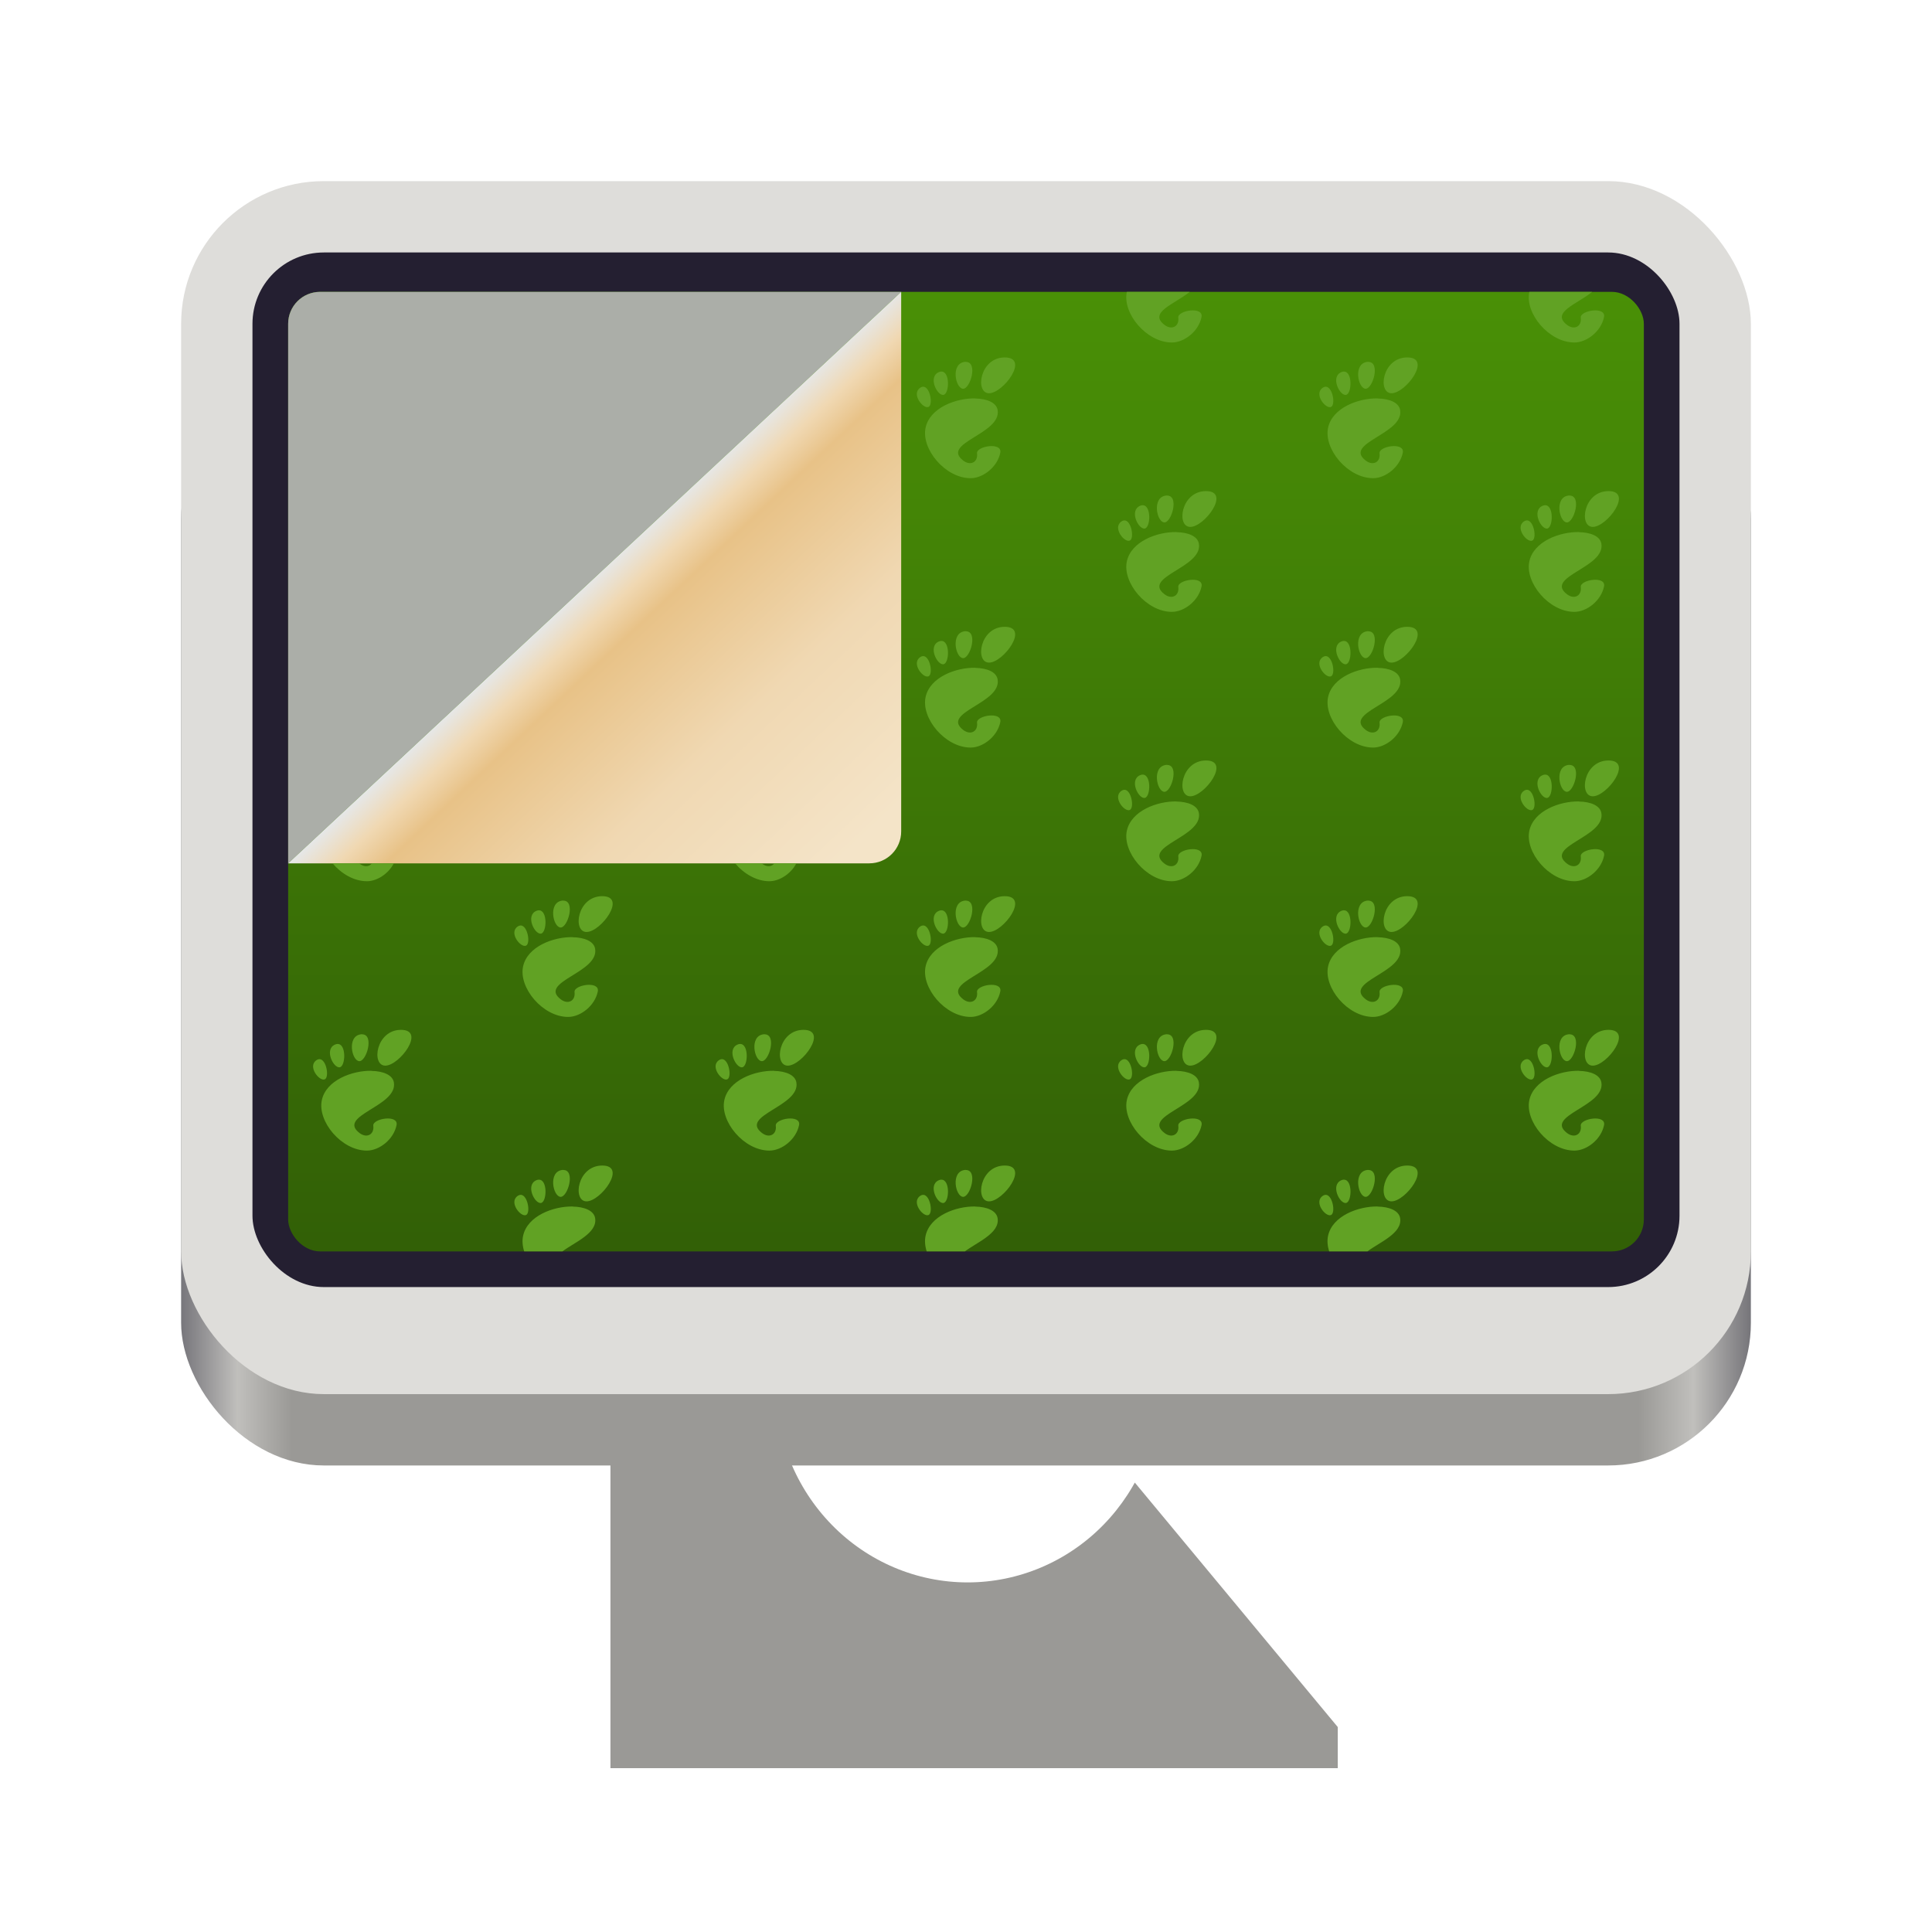 <?xml version="1.0" encoding="UTF-8" standalone="no"?>
<svg
   enable-background="new"
   height="128"
   viewBox="0 0 128 128"
   width="128"
   version="1.1"
   id="svg43"
   xml:space="preserve"
   xmlns:xlink="http://www.w3.org/1999/xlink"
   xmlns="http://www.w3.org/2000/svg"
   xmlns:svg="http://www.w3.org/2000/svg"><defs
     id="defs47"><linearGradient
       id="linearGradient18"><stop
         style="stop-color:#4e9a06;stop-opacity:1;"
         offset="0"
         id="stop19" /><stop
         style="stop-color:#326006;stop-opacity:1;"
         offset="0.847"
         id="stop21" /></linearGradient><linearGradient
       id="linearGradient11"><stop
         style="stop-color:#e6e7e6;stop-opacity:1;"
         offset="0"
         id="stop11" /><stop
         style="stop-color:#f0d8b2;stop-opacity:1;"
         offset="0.077"
         id="stop14" /><stop
         style="stop-color:#e8c287;stop-opacity:1;"
         offset="0.156"
         id="stop16" /><stop
         style="stop-color:#f0d8b2;stop-opacity:1;"
         offset="0.493"
         id="stop18" /><stop
         style="stop-color:#f4e4c8;stop-opacity:1;"
         offset="0.9"
         id="stop13" /></linearGradient><clipPath
       clipPathUnits="userSpaceOnUse"
       id="clipath_lpe_path-effect1303"><circle
         style="font-variation-settings:normal;display:none;opacity:1;vector-effect:none;fill:#77767b;fill-opacity:1;stroke:none;stroke-width:5.043;stroke-linecap:round;stroke-linejoin:miter;stroke-miterlimit:4;stroke-dasharray:none;stroke-dashoffset:0;stroke-opacity:1;marker:none;marker-start:none;marker-mid:none;marker-end:none;paint-order:normal;stop-color:#000000;stop-opacity:1"
         id="circle1305"
         cx="541.884"
         cy="647.726"
         r="73.976" /><path
         id="lpe_path-effect1303"
         style="font-variation-settings:normal;display:block;opacity:1;vector-effect:none;fill:#77767b;fill-opacity:1;stroke:none;stroke-width:5.043;stroke-linecap:round;stroke-linejoin:miter;stroke-miterlimit:4;stroke-dasharray:none;stroke-dashoffset:0;stroke-opacity:1;marker:none;marker-start:none;marker-mid:none;marker-end:none;paint-order:normal;stop-color:#000000;stop-opacity:1"
         class="powerclip"
         d="m 399.306,389.64 h 285.156 v 401.98 h -285.156 z m 216.554,258.086 a 73.976,73.976 0 0 0 -73.976,-73.976 73.976,73.976 0 0 0 -73.976,73.976 73.976,73.976 0 0 0 73.976,73.976 73.976,73.976 0 0 0 73.976,-73.976 z" /></clipPath><linearGradient
       y2="-449.394"
       x2="536.596"
       y1="-449.394"
       x1="88.596"
       gradientTransform="matrix(0.232,0,0,0.237,-8.567,203.735)"
       gradientUnits="userSpaceOnUse"
       id="linearGradient1064"
       xlink:href="#linearGradient1078" /><linearGradient
       id="linearGradient1078"><stop
         style="stop-color:#77767b;stop-opacity:1"
         offset="0"
         id="stop1066" /><stop
         id="stop1068"
         offset="0.036"
         style="stop-color:#c0bfbc;stop-opacity:1" /><stop
         style="stop-color:#9a9996;stop-opacity:1"
         offset="0.071"
         id="stop1070" /><stop
         id="stop1072"
         offset="0.929"
         style="stop-color:#9a9996;stop-opacity:1" /><stop
         style="stop-color:#c0bfbc;stop-opacity:1"
         offset="0.964"
         id="stop1074" /><stop
         style="stop-color:#77767b;stop-opacity:1"
         offset="1"
         id="stop1076" /></linearGradient><linearGradient
       xlink:href="#linearGradient11"
       id="linearGradient13"
       x1="39.399"
       y1="38.267"
       x2="58.252"
       y2="58.33"
       gradientUnits="userSpaceOnUse" /><linearGradient
       xlink:href="#linearGradient18"
       id="linearGradient21"
       x1="64"
       y1="6.213"
       x2="64"
       y2="96.031"
       gradientUnits="userSpaceOnUse" /></defs><linearGradient
     id="linearGradient965"
     gradientUnits="userSpaceOnUse"
     x1="48"
     x2="464"
     y1="44"
     y2="44"
     gradientTransform="matrix(0.25,0,0,0.25,0,53)"><stop
       offset="0"
       stop-color="#77767b"
       id="stop2"
       style="stop-color:#c64600;stop-opacity:1" /><stop
       offset=".05"
       stop-color="#c0bfbc"
       id="stop4"
       style="stop-color:#ff7800;stop-opacity:1" /><stop
       offset=".1"
       stop-color="#9a9996"
       id="stop6"
       style="stop-color:#e01b24;stop-opacity:1" /><stop
       offset=".9"
       stop-color="#9a9996"
       id="stop8"
       style="stop-color:#ff7800;stop-opacity:1" /><stop
       offset=".95"
       stop-color="#c0bfbc"
       id="stop10"
       style="stop-color:#f9f06b;stop-opacity:1" /><stop
       offset="1"
       stop-color="#77767b"
       id="stop12"
       style="stop-color:#f5c211;stop-opacity:1" /></linearGradient><radialGradient
     id="radialGradient1030"
     cx="64"
     cy="194.19"
     gradientTransform="matrix(-4.727 0 -0 -1.636 238.55 49.766)"
     gradientUnits="userSpaceOnUse"
     r="44"><stop
       offset="0"
       stop-color="#fff"
       id="stop15" /><stop
       offset="1"
       stop-color="#fff"
       stop-opacity=".094"
       id="stop17" /></radialGradient><linearGradient
     id="linearGradient1950"
     gradientUnits="userSpaceOnUse"
     x1="70.347"
     x2="70.347"
     y1="245.4"
     y2="269.14"
     xlink:href="#radialGradient1030"><stop
       offset="0"
       stop-color="#2d2839"
       id="stop20" /><stop
       offset="1"
       stop-color="#282433"
       id="stop22" /></linearGradient><g
     id="layer3"
     style="display:inline" /><g
     id="g973-5"
     clip-path="url(#clipath_lpe_path-effect1303)"
     transform="matrix(0.172,0,0,0.176,-29.097,-22.181)"
     style="display:inline;stroke-width:1.188;enable-background:new"><path
       style="font-variation-settings:normal;opacity:1;fill:#9a9996;fill-opacity:1;stroke:none;stroke-width:5.991;stroke-linecap:round;stroke-linejoin:miter;stroke-miterlimit:4;stroke-dasharray:none;stroke-dashoffset:0;stroke-opacity:1;marker:none;marker-start:none;marker-mid:none;marker-end:none;paint-order:normal;stop-color:#000000;stop-opacity:1"
       id="rect257-3"
       width="275.156"
       height="310.646"
       x="404.306"
       y="475.975"
       rx="25.176"
       ry="24.623"
       d="m 429.482,475.975 h 224.804 c 13.947,0 25.176,10.982 25.176,24.623 v 261.4 c 0,13.641 -11.228,24.623 -25.176,24.623 H 429.482 c -13.947,0 -25.176,-10.982 -25.176,-24.623 V 500.598 c 0,-13.641 11.228,-24.623 25.176,-24.623 z" /><path
       style="fill:#818084;fill-opacity:1;stroke-width:1.188;stroke-linecap:round;stop-color:#000000"
       id="rect101-5"
       width="275.156"
       height="310.646"
       x="404.306"
       y="394.64"
       rx="0"
       ry="0"
       d="m 404.306,394.64 h 275.156 v 310.646 h -275.156 z" /></g><rect
     style="display:inline;fill:url(#linearGradient1064);fill-opacity:1;stroke:none;stroke-width:0.295;stroke-linecap:butt;stroke-linejoin:miter;stroke-miterlimit:4;stroke-dasharray:none;stroke-dashoffset:0;stroke-opacity:1;marker:none;marker-start:none;marker-mid:none;marker-end:none;paint-order:normal;enable-background:new"
     id="rect1048"
     width="104"
     height="72.141"
     x="12"
     y="24.95"
     rx="9.455"
     ry="9.455" /><rect
     ry="9.455"
     rx="9.455"
     y="12"
     x="12"
     height="80.364"
     width="104"
     id="rect929-36-9"
     style="display:inline;fill:#deddda;fill-opacity:1;stroke:none;stroke-width:0.295;stroke-linecap:butt;stroke-linejoin:miter;stroke-miterlimit:4;stroke-dasharray:none;stroke-dashoffset:0;stroke-opacity:1;marker:none;marker-start:none;marker-mid:none;marker-end:none;paint-order:normal;enable-background:new" /><rect
     ry="4.727"
     y="16.727"
     x="16.727"
     height="68.545"
     width="94.545"
     id="rect946-0-7"
     style="display:inline;fill:#241f31;fill-opacity:1;stroke:none;stroke-width:0.013px;stroke-linecap:butt;stroke-linejoin:miter;stroke-miterlimit:4;stroke-dasharray:none;stroke-dashoffset:0;stroke-opacity:1;marker:none;marker-start:none;marker-mid:none;marker-end:none;paint-order:normal;enable-background:new"
     rx="4.727" /><rect
     style="display:inline;fill:url(#linearGradient21);fill-opacity:1;stroke:none;stroke-width:0.591;stroke-linecap:butt;stroke-linejoin:bevel;stroke-miterlimit:4;stroke-dasharray:0.591, 1.182;stroke-dashoffset:0;stroke-opacity:0.949;marker:none;marker-start:none;marker-mid:none;marker-end:none;paint-order:normal;enable-background:new"
     id="rect1012"
     width="89.818"
     height="63.573"
     x="19.091"
     y="19.336"
     rx="2.119"
     ry="2.119" /><path
     id="path9"
     style="display:inline;fill:#abaea8;fill-opacity:1;stroke-width:0.591;stroke-linejoin:bevel;stroke-dasharray:0.591, 1.182;stroke-opacity:0.949;marker:none;marker-start:none;marker-mid:none;marker-end:none;enable-background:new"
     d="M 59.706,19.336 H 21.21 c -1.174,0 -2.119,0.943 -2.119,2.117 v 35.746 z" /><path
     id="path11"
     style="display:inline;fill:url(#linearGradient13);fill-opacity:1;stroke-width:0.591;stroke-linejoin:bevel;stroke-dasharray:0.591, 1.182;stroke-opacity:0.949;marker:none;marker-start:none;marker-mid:none;marker-end:none;enable-background:new"
     d="m 19.091,57.199 h 38.496 c 1.174,0 2.119,-0.943 2.119,-2.117 V 19.336 Z" /><path
     d="m 106.567,32.537 c -1.664,0 -1.983,2.372 -1.04,2.372 0.942,0 2.711,-2.372 1.04,-2.372 z m -2.576,0.29 c -0.026,-9.1e-5 -0.054,0.002 -0.084,0.006 -0.934,0.122 -0.607,1.745 -0.108,1.779 0.483,0.029 1.013,-1.779 0.191,-1.779 z m -1.623,0.644 c -0.05,0.001 -0.103,0.013 -0.162,0.037 -0.751,0.31 -0.114,1.589 0.308,1.508 0.388,-0.079 0.439,-1.556 -0.145,-1.542 z m -1.196,1.008 c -0.065,-0.002 -0.137,0.019 -0.212,0.072 -0.603,0.415 0.203,1.42 0.558,1.264 0.31,-0.137 0.112,-1.318 -0.346,-1.339 z m 3.44,0.771 c -1.291,-0.022 -2.999,0.625 -3.287,1.932 -0.315,1.406 1.291,3.355 2.982,3.355 0.825,0 1.779,-0.744 1.966,-1.691 0.136,-0.724 -1.603,-0.432 -1.542,0.045 0.075,0.571 -0.419,0.852 -0.907,0.485 -1.542,-1.169 2.542,-1.762 2.271,-3.355 -0.084,-0.498 -0.71,-0.751 -1.488,-0.764 z"
     id="path1"
     style="fill:#61a224;fill-opacity:1;stroke-width:0.169" /><path
     d="m 106.567,50.384 c -1.664,0 -1.983,2.372 -1.04,2.372 0.942,0 2.711,-2.372 1.04,-2.372 z m -2.576,0.29 c -0.026,-9.1e-5 -0.054,0.002 -0.084,0.006 -0.934,0.122 -0.607,1.745 -0.108,1.779 0.483,0.029 1.013,-1.779 0.191,-1.779 z m -1.623,0.644 c -0.05,0.001 -0.103,0.013 -0.162,0.037 -0.751,0.31 -0.114,1.589 0.308,1.508 0.388,-0.079 0.439,-1.556 -0.145,-1.542 z m -1.196,1.008 c -0.065,-0.002 -0.137,0.019 -0.212,0.072 -0.603,0.415 0.203,1.42 0.558,1.264 0.31,-0.137 0.112,-1.318 -0.346,-1.339 z m 3.44,0.771 c -1.291,-0.022 -2.999,0.625 -3.287,1.932 -0.315,1.406 1.291,3.355 2.982,3.355 0.825,0 1.779,-0.744 1.966,-1.691 0.136,-0.724 -1.603,-0.432 -1.542,0.045 0.075,0.571 -0.419,0.852 -0.907,0.485 -1.542,-1.169 2.542,-1.762 2.271,-3.355 -0.084,-0.498 -0.71,-0.751 -1.488,-0.764 z"
     id="path21"
     style="fill:#61a224;fill-opacity:1;stroke-width:0.169" /><path
     d="m 106.567,68.23 c -1.664,0 -1.983,2.372 -1.04,2.372 0.942,0 2.711,-2.372 1.04,-2.372 z m -2.576,0.29 c -0.026,-9.1e-5 -0.054,0.002 -0.084,0.006 -0.934,0.122 -0.607,1.745 -0.108,1.779 0.483,0.029 1.013,-1.779 0.191,-1.779 z m -1.623,0.644 c -0.05,0.001 -0.103,0.013 -0.162,0.037 -0.751,0.31 -0.114,1.589 0.308,1.508 0.388,-0.079 0.439,-1.556 -0.145,-1.542 z m -1.196,1.008 c -0.065,-0.002 -0.137,0.019 -0.212,0.072 -0.603,0.415 0.203,1.42 0.558,1.264 0.31,-0.137 0.112,-1.318 -0.346,-1.339 z m 3.44,0.771 c -1.291,-0.022 -2.999,0.625 -3.287,1.932 -0.315,1.406 1.291,3.355 2.982,3.355 0.825,0 1.779,-0.744 1.966,-1.691 0.136,-0.724 -1.603,-0.432 -1.542,0.045 0.075,0.571 -0.419,0.852 -0.907,0.485 -1.542,-1.169 2.542,-1.762 2.271,-3.355 -0.084,-0.498 -0.71,-0.751 -1.488,-0.764 z"
     id="path22"
     style="fill:#61a224;fill-opacity:1;stroke-width:0.169" /><path
     id="path23"
     style="fill:#61a224;fill-opacity:1;stroke-width:0.169"
     d="M 105.486 19.336 L 101.324 19.336 C 101.009 20.742 102.615 22.691 104.307 22.691 C 105.132 22.691 106.085 21.947 106.271 21 C 106.407 20.276 104.669 20.568 104.73 21.045 C 104.806 21.616 104.312 21.897 103.824 21.529 C 102.725 20.696 104.483 20.155 105.486 19.336 z " /><path
     d="m 93.234,41.528 c -1.664,0 -1.983,2.372 -1.04,2.372 0.942,0 2.711,-2.372 1.04,-2.372 z m -2.576,0.29 c -0.026,-9.1e-5 -0.054,0.002 -0.084,0.006 -0.934,0.122 -0.607,1.745 -0.108,1.779 0.483,0.029 1.013,-1.779 0.191,-1.779 z m -1.623,0.644 c -0.05,0.001 -0.103,0.013 -0.162,0.037 -0.751,0.31 -0.114,1.589 0.308,1.508 0.388,-0.079 0.439,-1.556 -0.145,-1.542 z m -1.196,1.008 c -0.065,-0.002 -0.137,0.019 -0.212,0.072 -0.603,0.415 0.203,1.42 0.558,1.264 0.31,-0.137 0.112,-1.318 -0.346,-1.339 z m 3.44,0.771 c -1.291,-0.022 -2.999,0.625 -3.287,1.932 -0.315,1.406 1.291,3.355 2.982,3.355 0.825,0 1.779,-0.744 1.966,-1.691 0.136,-0.724 -1.603,-0.432 -1.542,0.045 0.075,0.571 -0.419,0.852 -0.907,0.485 -1.542,-1.169 2.542,-1.762 2.271,-3.355 -0.084,-0.498 -0.71,-0.751 -1.488,-0.764 z"
     id="path24"
     style="fill:#61a224;fill-opacity:1;stroke-width:0.169" /><path
     d="m 93.234,59.374 c -1.664,0 -1.983,2.372 -1.04,2.372 0.942,0 2.711,-2.372 1.04,-2.372 z m -2.576,0.29 c -0.026,-9.1e-5 -0.054,0.002 -0.084,0.006 -0.934,0.122 -0.607,1.745 -0.108,1.779 0.483,0.029 1.013,-1.779 0.191,-1.779 z m -1.623,0.644 c -0.05,0.001 -0.103,0.013 -0.162,0.037 -0.751,0.31 -0.114,1.589 0.308,1.508 0.388,-0.079 0.439,-1.556 -0.145,-1.542 z m -1.196,1.008 c -0.065,-0.002 -0.137,0.019 -0.212,0.072 -0.603,0.415 0.203,1.42 0.558,1.264 0.31,-0.137 0.112,-1.318 -0.346,-1.339 z m 3.44,0.771 c -1.291,-0.022 -2.999,0.625 -3.287,1.932 -0.315,1.406 1.291,3.355 2.982,3.355 0.825,0 1.779,-0.744 1.966,-1.691 0.136,-0.724 -1.603,-0.432 -1.542,0.045 0.075,0.571 -0.419,0.852 -0.907,0.485 -1.542,-1.169 2.542,-1.762 2.271,-3.355 -0.084,-0.498 -0.71,-0.751 -1.488,-0.764 z"
     id="path25"
     style="fill:#61a224;fill-opacity:1;stroke-width:0.169" /><path
     id="path72"
     style="fill:#61a224;fill-opacity:1;stroke-width:0.169"
     d="m 88.062,82.908 h 2.533 c 0.794,-0.601 2.336,-1.206 2.166,-2.205 -0.084,-0.498 -0.71,-0.75 -1.488,-0.764 l 0.006,-0.006 c -1.291,-0.022 -3.001,0.625 -3.289,1.932 -0.074,0.329 -0.041,0.687 0.072,1.043 z m 5.172,-5.688 c -1.664,0 -1.983,2.373 -1.041,2.373 0.942,0 2.712,-2.373 1.041,-2.373 z m -2.576,0.289 c -0.026,-9.1e-5 -0.054,0.002 -0.084,0.006 -0.934,0.122 -0.606,1.745 -0.107,1.779 0.483,0.029 1.013,-1.779 0.191,-1.779 z m -1.623,0.645 c -0.05,0.001 -0.103,0.013 -0.162,0.037 -0.751,0.31 -0.114,1.589 0.309,1.508 0.388,-0.079 0.439,-1.555 -0.145,-1.541 z m -1.197,1.006 v 0.002 c -0.065,-0.002 -0.136,0.02 -0.211,0.072 -0.603,0.415 0.202,1.42 0.557,1.264 0.31,-0.137 0.112,-1.318 -0.346,-1.338 z" /><path
     d="m 93.234,23.681 c -1.664,0 -1.983,2.372 -1.04,2.372 0.942,0 2.711,-2.372 1.04,-2.372 z m -2.576,0.29 c -0.026,-9.1e-5 -0.054,0.002 -0.084,0.006 -0.934,0.122 -0.607,1.745 -0.108,1.779 0.483,0.029 1.013,-1.779 0.191,-1.779 z m -1.623,0.644 c -0.05,0.001 -0.103,0.013 -0.162,0.037 -0.751,0.31 -0.114,1.589 0.308,1.508 0.388,-0.079 0.439,-1.556 -0.145,-1.542 z m -1.196,1.008 c -0.065,-0.002 -0.137,0.019 -0.212,0.072 -0.603,0.415 0.203,1.42 0.558,1.264 0.31,-0.137 0.112,-1.318 -0.346,-1.339 z m 3.44,0.771 c -1.291,-0.022 -2.999,0.625 -3.287,1.932 -0.315,1.406 1.291,3.355 2.982,3.355 0.825,0 1.779,-0.744 1.966,-1.691 0.136,-0.724 -1.603,-0.432 -1.542,0.045 0.075,0.571 -0.419,0.852 -0.907,0.485 -1.542,-1.169 2.542,-1.762 2.271,-3.355 -0.084,-0.498 -0.71,-0.751 -1.488,-0.764 z"
     id="path27"
     style="fill:#61a224;fill-opacity:1;stroke-width:0.169" /><path
     d="m 79.901,32.537 c -1.664,0 -1.983,2.372 -1.04,2.372 0.942,0 2.711,-2.372 1.04,-2.372 z m -2.576,0.29 c -0.026,-9.1e-5 -0.054,0.002 -0.084,0.006 -0.934,0.122 -0.607,1.745 -0.108,1.779 0.483,0.029 1.013,-1.779 0.191,-1.779 z m -1.623,0.644 c -0.05,0.001 -0.103,0.013 -0.162,0.037 -0.751,0.31 -0.114,1.589 0.308,1.508 0.388,-0.079 0.439,-1.556 -0.145,-1.542 z m -1.196,1.008 c -0.065,-0.002 -0.137,0.019 -0.212,0.072 -0.603,0.415 0.203,1.42 0.558,1.264 0.31,-0.137 0.112,-1.318 -0.346,-1.339 z m 3.44,0.771 c -1.291,-0.022 -2.999,0.625 -3.287,1.932 -0.315,1.406 1.291,3.355 2.982,3.355 0.825,0 1.779,-0.744 1.966,-1.691 0.136,-0.724 -1.603,-0.432 -1.542,0.045 0.075,0.571 -0.419,0.852 -0.907,0.485 -1.542,-1.169 2.542,-1.762 2.271,-3.355 -0.084,-0.498 -0.71,-0.751 -1.488,-0.764 z"
     id="path28"
     style="fill:#61a224;fill-opacity:1;stroke-width:0.169" /><path
     d="m 79.901,50.384 c -1.664,0 -1.983,2.372 -1.04,2.372 0.942,0 2.711,-2.372 1.04,-2.372 z m -2.576,0.29 c -0.026,-9.1e-5 -0.054,0.002 -0.084,0.006 -0.934,0.122 -0.607,1.745 -0.108,1.779 0.483,0.029 1.013,-1.779 0.191,-1.779 z m -1.623,0.644 c -0.05,0.001 -0.103,0.013 -0.162,0.037 -0.751,0.31 -0.114,1.589 0.308,1.508 0.388,-0.079 0.439,-1.556 -0.145,-1.542 z m -1.196,1.008 c -0.065,-0.002 -0.137,0.019 -0.212,0.072 -0.603,0.415 0.203,1.42 0.558,1.264 0.31,-0.137 0.112,-1.318 -0.346,-1.339 z m 3.44,0.771 c -1.291,-0.022 -2.999,0.625 -3.287,1.932 -0.315,1.406 1.291,3.355 2.982,3.355 0.825,0 1.779,-0.744 1.966,-1.691 0.136,-0.724 -1.603,-0.432 -1.542,0.045 0.075,0.571 -0.419,0.852 -0.907,0.485 -1.542,-1.169 2.542,-1.762 2.271,-3.355 -0.084,-0.498 -0.71,-0.751 -1.488,-0.764 z"
     id="path29"
     style="fill:#61a224;fill-opacity:1;stroke-width:0.169" /><path
     d="m 79.901,68.23 c -1.664,0 -1.983,2.372 -1.04,2.372 0.942,0 2.711,-2.372 1.04,-2.372 z m -2.576,0.29 c -0.026,-9.1e-5 -0.054,0.002 -0.084,0.006 -0.934,0.122 -0.607,1.745 -0.108,1.779 0.483,0.029 1.013,-1.779 0.191,-1.779 z m -1.623,0.644 c -0.05,0.001 -0.103,0.013 -0.162,0.037 -0.751,0.31 -0.114,1.589 0.308,1.508 0.388,-0.079 0.439,-1.556 -0.145,-1.542 z m -1.196,1.008 c -0.065,-0.002 -0.137,0.019 -0.212,0.072 -0.603,0.415 0.203,1.42 0.558,1.264 0.31,-0.137 0.112,-1.318 -0.346,-1.339 z m 3.44,0.771 c -1.291,-0.022 -2.999,0.625 -3.287,1.932 -0.315,1.406 1.291,3.355 2.982,3.355 0.825,0 1.779,-0.744 1.966,-1.691 0.136,-0.724 -1.603,-0.432 -1.542,0.045 0.075,0.571 -0.419,0.852 -0.907,0.485 -1.542,-1.169 2.542,-1.762 2.271,-3.355 -0.084,-0.498 -0.71,-0.751 -1.488,-0.764 z"
     id="path30"
     style="fill:#61a224;fill-opacity:1;stroke-width:0.169" /><path
     id="path31"
     style="fill:#61a224;fill-opacity:1;stroke-width:0.169"
     d="M 78.82 19.336 L 74.658 19.336 C 74.343 20.742 75.949 22.691 77.641 22.691 C 78.466 22.691 79.419 21.947 79.605 21 C 79.741 20.276 78.003 20.568 78.064 21.045 C 78.14 21.616 77.644 21.897 77.156 21.529 C 76.057 20.696 77.817 20.155 78.82 19.336 z " /><path
     d="m 66.567,41.528 c -1.664,0 -1.983,2.372 -1.04,2.372 0.942,0 2.711,-2.372 1.04,-2.372 z m -2.576,0.29 c -0.026,-9.1e-5 -0.054,0.002 -0.084,0.006 -0.934,0.122 -0.607,1.745 -0.108,1.779 0.483,0.029 1.013,-1.779 0.191,-1.779 z m -1.623,0.644 c -0.05,0.001 -0.103,0.013 -0.162,0.037 -0.751,0.31 -0.114,1.589 0.308,1.508 0.388,-0.079 0.439,-1.556 -0.145,-1.542 z m -1.196,1.008 c -0.065,-0.002 -0.137,0.019 -0.212,0.072 -0.603,0.415 0.203,1.42 0.558,1.264 0.31,-0.137 0.112,-1.318 -0.346,-1.339 z m 3.44,0.771 c -1.291,-0.022 -2.999,0.625 -3.287,1.932 -0.315,1.406 1.291,3.355 2.982,3.355 0.825,0 1.779,-0.744 1.966,-1.691 0.136,-0.724 -1.603,-0.432 -1.542,0.045 0.075,0.571 -0.419,0.852 -0.907,0.485 -1.542,-1.169 2.542,-1.762 2.271,-3.355 -0.084,-0.498 -0.71,-0.751 -1.488,-0.764 z"
     id="path32"
     style="fill:#61a224;fill-opacity:1;stroke-width:0.169" /><path
     d="m 66.567,59.374 c -1.664,0 -1.983,2.372 -1.04,2.372 0.942,0 2.711,-2.372 1.04,-2.372 z m -2.576,0.29 c -0.026,-9.1e-5 -0.054,0.002 -0.084,0.006 -0.934,0.122 -0.607,1.745 -0.108,1.779 0.483,0.029 1.013,-1.779 0.191,-1.779 z m -1.623,0.644 c -0.05,0.001 -0.103,0.013 -0.162,0.037 -0.751,0.31 -0.114,1.589 0.308,1.508 0.388,-0.079 0.439,-1.556 -0.145,-1.542 z m -1.196,1.008 c -0.065,-0.002 -0.137,0.019 -0.212,0.072 -0.603,0.415 0.203,1.42 0.558,1.264 0.31,-0.137 0.112,-1.318 -0.346,-1.339 z m 3.44,0.771 c -1.291,-0.022 -2.999,0.625 -3.287,1.932 -0.315,1.406 1.291,3.355 2.982,3.355 0.825,0 1.779,-0.744 1.966,-1.691 0.136,-0.724 -1.603,-0.432 -1.542,0.045 0.075,0.571 -0.419,0.852 -0.907,0.485 -1.542,-1.169 2.542,-1.762 2.271,-3.355 -0.084,-0.498 -0.71,-0.751 -1.488,-0.764 z"
     id="path33"
     style="fill:#61a224;fill-opacity:1;stroke-width:0.169" /><path
     id="path77"
     style="fill:#61a224;fill-opacity:1;stroke-width:0.169"
     d="m 61.396,82.908 h 2.531 c 0.794,-0.601 2.336,-1.206 2.166,-2.205 -0.084,-0.498 -0.709,-0.75 -1.486,-0.764 l 0.004,-0.006 c -1.291,-0.022 -2.999,0.625 -3.287,1.932 -0.074,0.329 -0.041,0.687 0.072,1.043 z m 5.17,-5.688 c -1.664,0 -1.981,2.373 -1.039,2.373 0.942,0 2.71,-2.373 1.039,-2.373 z m -2.574,0.289 c -0.026,-9.1e-5 -0.054,0.002 -0.084,0.006 -0.934,0.122 -0.608,1.745 -0.109,1.779 0.483,0.029 1.013,-1.779 0.191,-1.779 z m -1.625,0.645 c -0.05,0.001 -0.103,0.013 -0.162,0.037 -0.751,0.31 -0.114,1.589 0.309,1.508 0.388,-0.079 0.439,-1.555 -0.145,-1.541 z m -1.195,1.006 v 0.002 c -0.065,-0.002 -0.138,0.02 -0.213,0.072 -0.603,0.415 0.204,1.42 0.559,1.264 0.31,-0.137 0.112,-1.318 -0.346,-1.338 z" /><path
     d="m 66.567,23.681 c -1.664,0 -1.983,2.372 -1.04,2.372 0.942,0 2.711,-2.372 1.04,-2.372 z m -2.576,0.29 c -0.026,-9.1e-5 -0.054,0.002 -0.084,0.006 -0.934,0.122 -0.607,1.745 -0.108,1.779 0.483,0.029 1.013,-1.779 0.191,-1.779 z m -1.623,0.644 c -0.05,0.001 -0.103,0.013 -0.162,0.037 -0.751,0.31 -0.114,1.589 0.308,1.508 0.388,-0.079 0.439,-1.556 -0.145,-1.542 z m -1.196,1.008 c -0.065,-0.002 -0.137,0.019 -0.212,0.072 -0.603,0.415 0.203,1.42 0.558,1.264 0.31,-0.137 0.112,-1.318 -0.346,-1.339 z m 3.44,0.771 c -1.291,-0.022 -2.999,0.625 -3.287,1.932 -0.315,1.406 1.291,3.355 2.982,3.355 0.825,0 1.779,-0.744 1.966,-1.691 0.136,-0.724 -1.603,-0.432 -1.542,0.045 0.075,0.571 -0.419,0.852 -0.907,0.485 -1.542,-1.169 2.542,-1.762 2.271,-3.355 -0.084,-0.498 -0.71,-0.751 -1.488,-0.764 z"
     id="path35"
     style="fill:#61a224;fill-opacity:1;stroke-width:0.169" /><path
     id="path58"
     style="fill:#61a224;fill-opacity:1;stroke-width:0.169"
     d="M 48.701 57.199 C 49.276 57.88 50.112 58.383 50.973 58.383 C 51.644 58.383 52.4 57.892 52.76 57.199 L 51.301 57.199 C 51.14 57.422 50.814 57.467 50.49 57.223 C 50.48 57.215 50.473 57.207 50.463 57.199 L 48.701 57.199 z " /><path
     d="m 53.234,68.23 c -1.664,0 -1.983,2.372 -1.04,2.372 0.942,0 2.711,-2.372 1.04,-2.372 z m -2.576,0.29 c -0.026,-9.1e-5 -0.054,0.002 -0.084,0.006 -0.934,0.122 -0.607,1.745 -0.108,1.779 0.483,0.029 1.013,-1.779 0.191,-1.779 z m -1.623,0.644 c -0.05,0.001 -0.103,0.013 -0.162,0.037 -0.751,0.31 -0.114,1.589 0.308,1.508 0.388,-0.079 0.439,-1.556 -0.145,-1.542 z m -1.196,1.008 c -0.065,-0.002 -0.137,0.019 -0.212,0.072 -0.603,0.415 0.203,1.42 0.558,1.264 0.31,-0.137 0.112,-1.318 -0.346,-1.339 z m 3.44,0.771 c -1.291,-0.022 -2.999,0.625 -3.287,1.932 -0.315,1.406 1.291,3.355 2.982,3.355 0.825,0 1.779,-0.744 1.966,-1.691 0.136,-0.724 -1.603,-0.432 -1.542,0.045 0.075,0.571 -0.419,0.852 -0.907,0.485 -1.542,-1.169 2.542,-1.762 2.271,-3.355 -0.084,-0.498 -0.71,-0.751 -1.488,-0.764 z"
     id="path38"
     style="fill:#61a224;fill-opacity:1;stroke-width:0.169" /><path
     d="m 39.901,59.374 c -1.664,0 -1.983,2.372 -1.04,2.372 0.942,0 2.711,-2.372 1.04,-2.372 z m -2.576,0.29 c -0.026,-9.1e-5 -0.054,0.002 -0.084,0.006 -0.934,0.122 -0.607,1.745 -0.108,1.779 0.483,0.029 1.013,-1.779 0.191,-1.779 z m -1.623,0.644 c -0.05,0.001 -0.103,0.013 -0.162,0.037 -0.751,0.31 -0.114,1.589 0.308,1.508 0.388,-0.079 0.439,-1.556 -0.145,-1.542 z M 34.505,61.316 c -0.065,-0.002 -0.137,0.019 -0.212,0.072 -0.603,0.415 0.203,1.42 0.558,1.264 0.31,-0.137 0.112,-1.318 -0.346,-1.339 z m 3.44,0.771 c -1.291,-0.022 -2.999,0.625 -3.287,1.932 -0.315,1.406 1.291,3.355 2.982,3.355 0.825,0 1.779,-0.744 1.966,-1.691 0.136,-0.724 -1.603,-0.432 -1.542,0.045 0.075,0.571 -0.419,0.852 -0.907,0.485 -1.542,-1.169 2.542,-1.762 2.271,-3.355 -0.084,-0.498 -0.71,-0.751 -1.488,-0.764 z"
     id="path41"
     style="fill:#61a224;fill-opacity:1;stroke-width:0.169" /><path
     id="path82"
     style="fill:#61a224;fill-opacity:1;stroke-width:0.169"
     d="m 34.729,82.908 h 2.533 c 0.794,-0.601 2.336,-1.206 2.166,-2.205 -0.084,-0.498 -0.71,-0.75 -1.488,-0.764 l 0.006,-0.006 c -1.291,-0.022 -2.999,0.625 -3.287,1.932 -0.074,0.329 -0.043,0.687 0.07,1.043 z m 5.172,-5.688 c -1.664,0 -1.983,2.373 -1.041,2.373 0.942,0 2.712,-2.373 1.041,-2.373 z m -2.576,0.289 c -0.026,-9.1e-5 -0.054,0.002 -0.084,0.006 -0.934,0.122 -0.606,1.745 -0.107,1.779 0.483,0.029 1.013,-1.779 0.191,-1.779 z m -1.623,0.645 c -0.05,0.001 -0.103,0.013 -0.162,0.037 -0.751,0.31 -0.114,1.589 0.309,1.508 0.388,-0.079 0.439,-1.555 -0.145,-1.541 z m -1.195,1.006 v 0.002 c -0.065,-0.002 -0.138,0.02 -0.213,0.072 -0.603,0.415 0.204,1.42 0.559,1.264 0.31,-0.137 0.112,-1.318 -0.346,-1.338 z" /><path
     id="path53"
     style="fill:#61a224;fill-opacity:1;stroke-width:0.169"
     d="M 22.033 57.199 C 22.608 57.88 23.446 58.383 24.307 58.383 C 24.978 58.383 25.732 57.892 26.092 57.199 L 24.635 57.199 C 24.474 57.422 24.148 57.467 23.824 57.223 C 23.814 57.215 23.807 57.207 23.797 57.199 L 22.033 57.199 z " /><path
     d="m 26.567,68.23 c -1.664,0 -1.983,2.372 -1.04,2.372 0.942,0 2.711,-2.372 1.04,-2.372 z m -2.576,0.29 c -0.026,-9.1e-5 -0.054,0.002 -0.084,0.006 -0.934,0.122 -0.607,1.745 -0.108,1.779 0.483,0.029 1.013,-1.779 0.191,-1.779 z m -1.623,0.644 c -0.05,0.001 -0.103,0.013 -0.162,0.037 -0.751,0.31 -0.114,1.589 0.308,1.508 0.388,-0.079 0.439,-1.556 -0.145,-1.542 z m -1.196,1.008 c -0.065,-0.002 -0.137,0.019 -0.212,0.072 -0.603,0.415 0.203,1.42 0.558,1.264 0.31,-0.137 0.112,-1.318 -0.346,-1.339 z m 3.44,0.771 c -1.291,-0.022 -2.999,0.625 -3.287,1.932 -0.315,1.406 1.291,3.355 2.982,3.355 0.825,0 1.779,-0.744 1.966,-1.691 0.136,-0.724 -1.603,-0.432 -1.542,0.045 0.075,0.571 -0.419,0.852 -0.907,0.485 -1.542,-1.169 2.542,-1.762 2.271,-3.355 -0.084,-0.498 -0.71,-0.751 -1.488,-0.764 z"
     id="path46"
     style="fill:#61a224;fill-opacity:1;stroke-width:0.169" /></svg>
